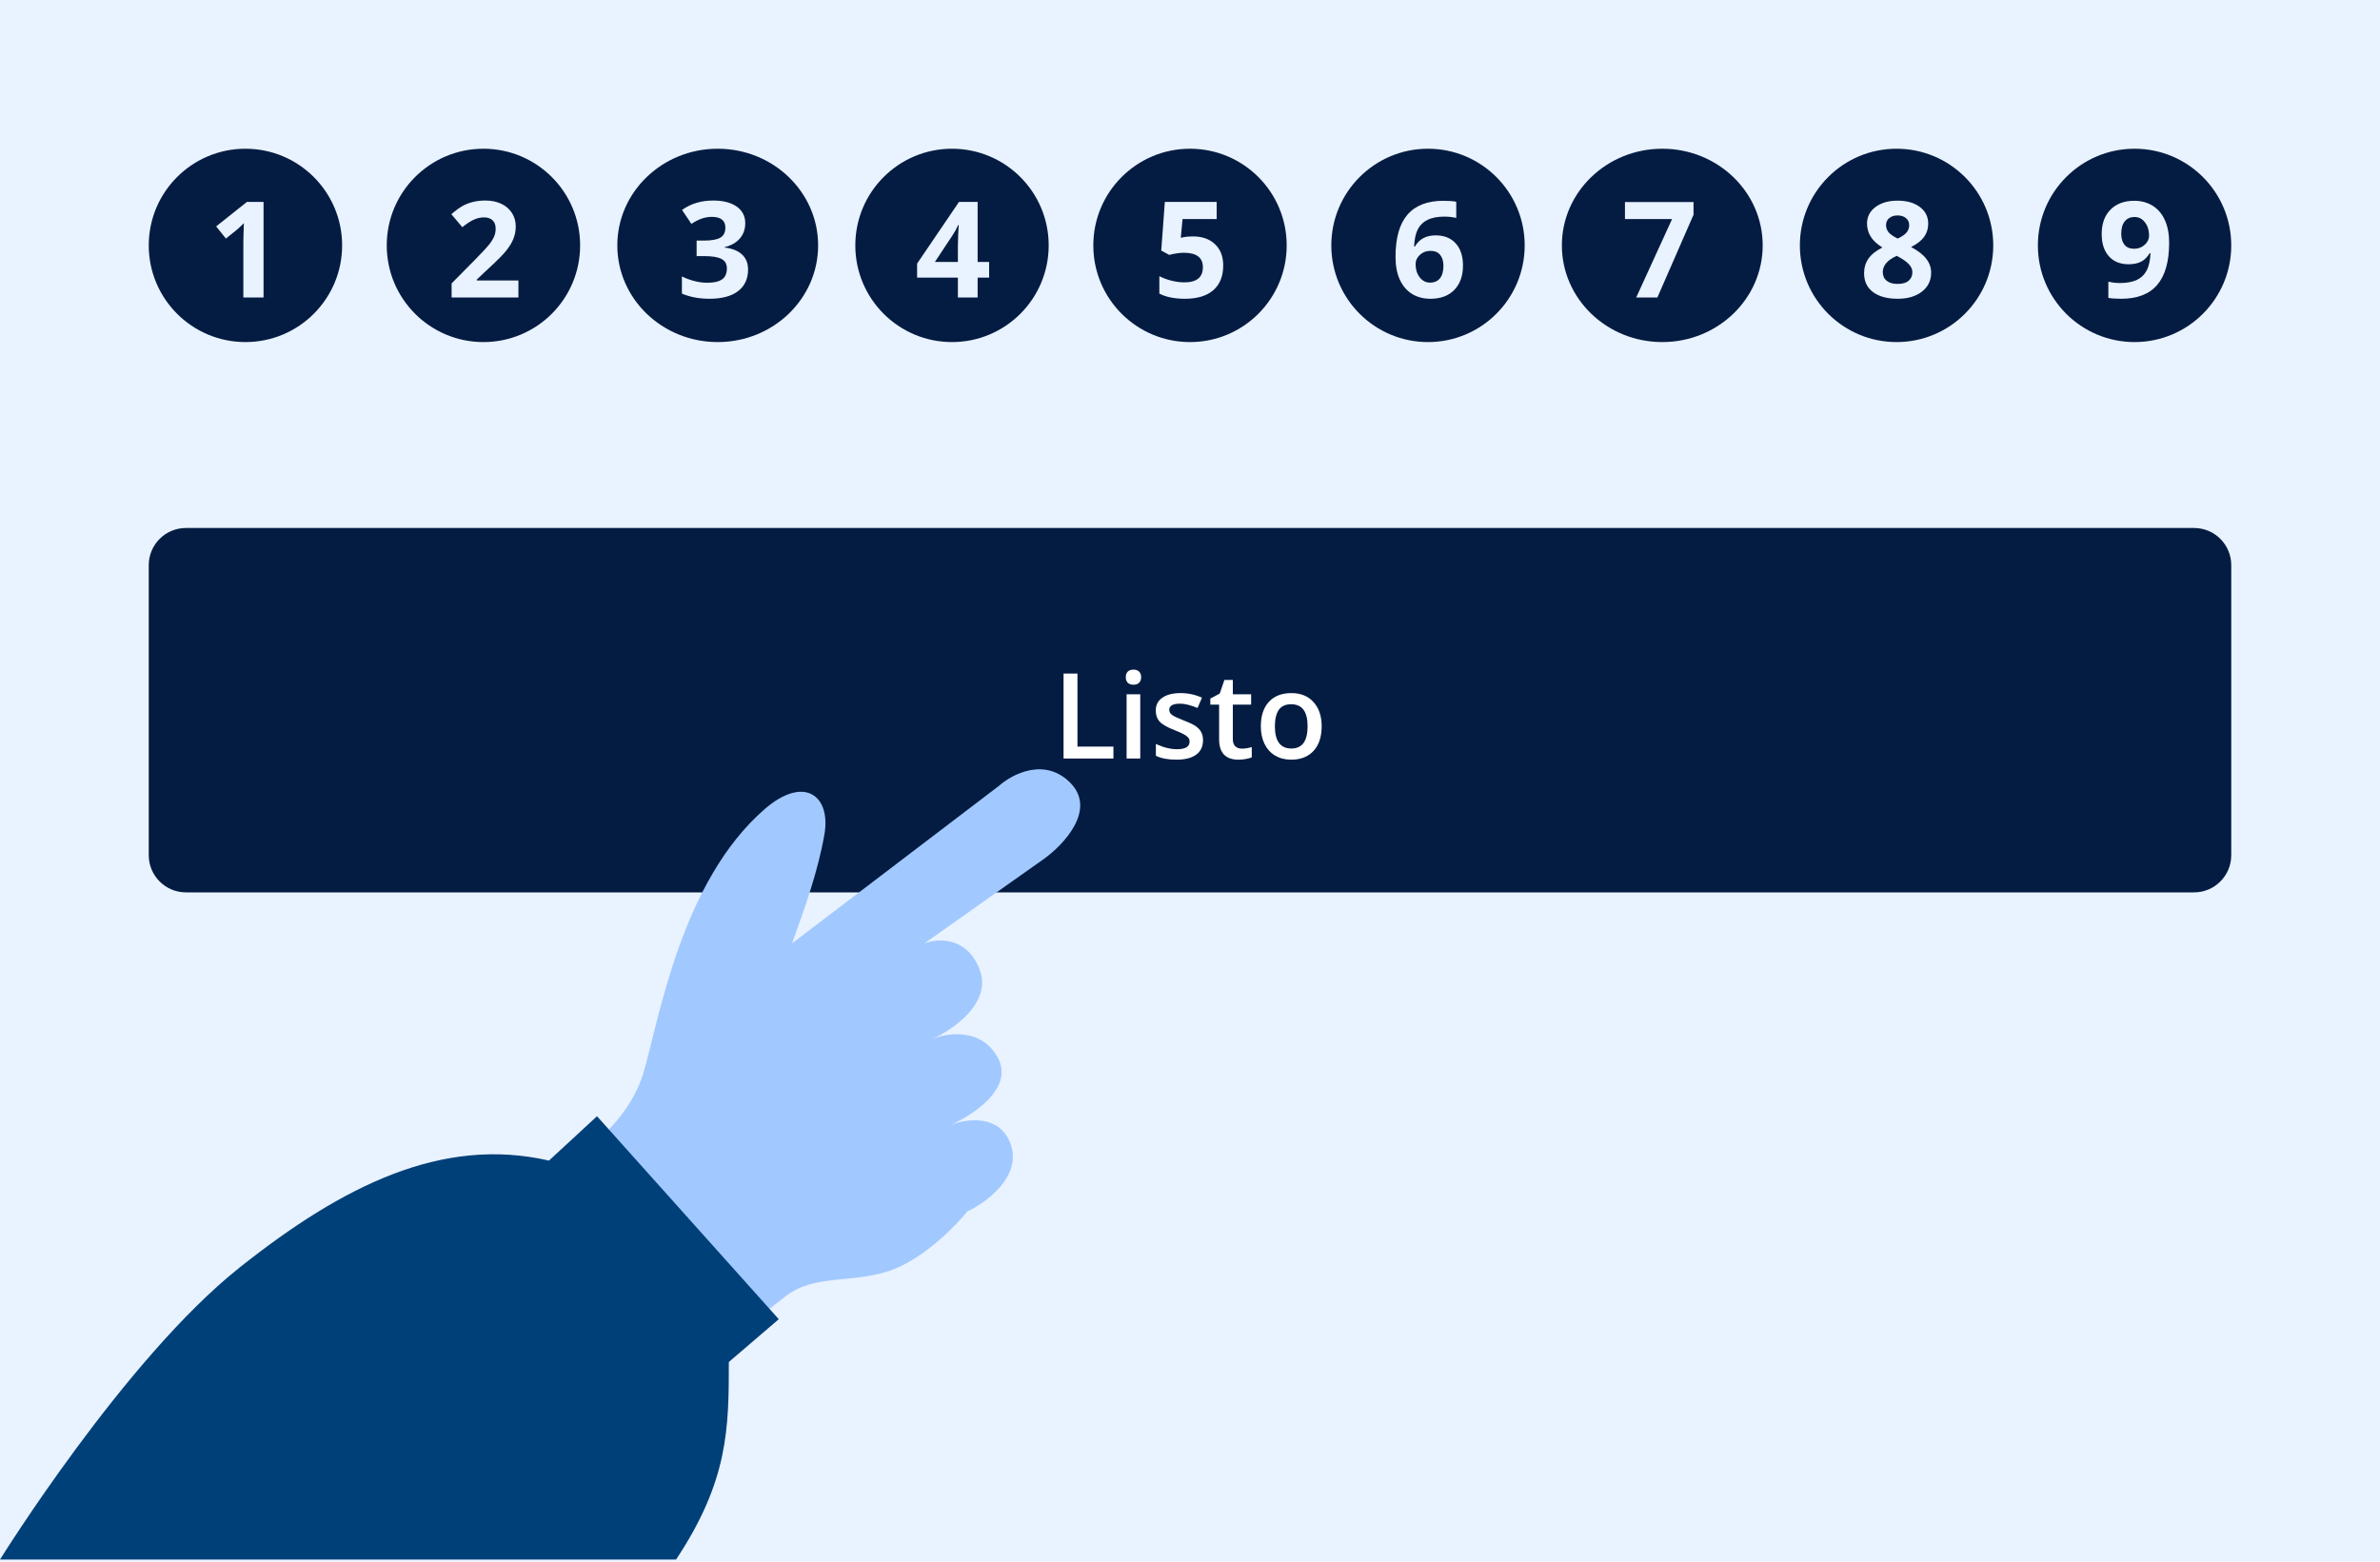 <svg width="320" height="210" viewBox="0 0 320 210" fill="none" xmlns="http://www.w3.org/2000/svg">
<path d="M320 0H0V210H320V0Z" fill="#E9F2FF"/>
<g clip-path="url(#clip0)">
<path fill-rule="evenodd" clip-rule="evenodd" d="M33 46C40.18 46 46 40.18 46 33C46 25.82 40.18 20 33 20C25.82 20 20 25.82 20 33C20 40.18 25.82 46 33 46ZM32.72 40H35.436V27.15H33.203L29.064 30.446L30.373 32.081L31.85 30.895C31.952 30.813 32.1 30.679 32.295 30.492C32.436 30.358 32.601 30.196 32.79 30.007L32.746 31.343L32.72 32.565V40Z" fill="#041C42"/>
<path fill-rule="evenodd" clip-rule="evenodd" d="M65 46C72.18 46 78 40.18 78 33C78 25.82 72.18 20 65 20C57.82 20 52 25.82 52 33C52 40.18 57.82 46 65 46ZM60.721 40H69.703V37.715H64.105V37.592L65.757 36.036C66.858 35.028 67.626 34.252 68.06 33.707C68.499 33.162 68.821 32.632 69.026 32.116C69.237 31.595 69.343 31.038 69.343 30.446C69.343 29.767 69.173 29.163 68.833 28.636C68.493 28.108 68.016 27.698 67.4 27.405C66.785 27.112 66.076 26.966 65.273 26.966C64.664 26.966 64.113 27.027 63.621 27.15C63.129 27.268 62.675 27.438 62.259 27.66C61.843 27.883 61.318 28.264 60.686 28.803L62.162 30.552C62.454 30.311 62.739 30.101 63.017 29.923C63.225 29.79 63.429 29.674 63.63 29.576C64.099 29.348 64.582 29.233 65.08 29.233C65.555 29.233 65.933 29.359 66.214 29.611C66.501 29.863 66.645 30.247 66.645 30.763C66.645 31.108 66.58 31.442 66.451 31.765C66.322 32.087 66.111 32.438 65.818 32.819C65.525 33.194 64.901 33.871 63.946 34.85L60.721 38.11V40Z" fill="#041C42"/>
<path fill-rule="evenodd" clip-rule="evenodd" d="M96.5 46C103.956 46 110 40.18 110 33C110 25.82 103.956 20 96.5 20C89.044 20 83 25.82 83 33C83 40.18 89.044 46 96.5 46ZM99.473 32.072C99.959 31.51 100.202 30.827 100.202 30.024C100.202 29.064 99.816 28.314 99.042 27.774C98.274 27.235 97.226 26.966 95.895 26.966C94.272 26.966 92.875 27.388 91.703 28.232L92.96 30.104C93.493 29.758 93.977 29.515 94.41 29.374C94.85 29.233 95.28 29.163 95.702 29.163C96.921 29.163 97.53 29.649 97.53 30.622C97.53 31.255 97.299 31.703 96.836 31.967C96.379 32.225 95.652 32.353 94.656 32.353H93.663V34.437H94.639C95.717 34.437 96.502 34.562 96.994 34.815C97.486 35.066 97.732 35.494 97.732 36.098C97.732 36.772 97.519 37.261 97.091 37.565C96.663 37.87 96.001 38.023 95.105 38.023C94.519 38.023 93.927 37.943 93.329 37.785C92.731 37.627 92.184 37.422 91.686 37.17V39.481C92.764 39.944 94 40.176 95.395 40.176C97.059 40.176 98.339 39.833 99.235 39.148C100.132 38.456 100.58 37.492 100.58 36.256C100.58 35.406 100.313 34.732 99.78 34.234C99.247 33.73 98.462 33.414 97.425 33.285V33.232C98.304 33.022 98.986 32.635 99.473 32.072Z" fill="#041C42"/>
<path d="M128.792 33.048V35.227H125.698L128.054 31.668C128.358 31.211 128.619 30.742 128.836 30.262H128.906C128.889 30.373 128.865 30.774 128.836 31.466C128.807 32.157 128.792 32.685 128.792 33.048Z" fill="#041C42"/>
<path fill-rule="evenodd" clip-rule="evenodd" d="M128 46C135.18 46 141 40.18 141 33C141 25.82 135.18 20 128 20C120.82 20 115 25.82 115 33C115 40.18 120.82 46 128 46ZM131.446 37.337H132.993V35.227H131.446V27.15H128.941L123.308 35.447V37.337H128.792V40H131.446V37.337Z" fill="#041C42"/>
<path fill-rule="evenodd" clip-rule="evenodd" d="M160 46C167.18 46 173 40.18 173 33C173 25.82 167.18 20 160 20C152.82 20 147 25.82 147 33C147 40.18 152.82 46 160 46ZM163.358 32.837C162.626 32.14 161.639 31.791 160.396 31.791C159.869 31.791 159.427 31.832 159.069 31.914L158.762 31.976L158.999 29.453H163.587V27.15H156.617L156.134 33.698L157.215 34.278C157.449 34.208 157.754 34.144 158.129 34.085C158.504 34.02 158.847 33.988 159.157 33.988C160.874 33.988 161.732 34.636 161.732 35.931C161.732 37.29 160.903 37.97 159.245 37.97C158.694 37.97 158.111 37.894 157.496 37.741C156.881 37.583 156.342 37.381 155.879 37.135V39.481C156.758 39.944 157.912 40.176 159.342 40.176C160.988 40.176 162.254 39.789 163.139 39.016C164.023 38.242 164.466 37.138 164.466 35.702C164.466 34.489 164.097 33.534 163.358 32.837Z" fill="#041C42"/>
<path d="M193.609 37.425C193.299 37.812 192.853 38.005 192.273 38.005C191.988 38.005 191.728 37.943 191.493 37.82C191.264 37.7 191.058 37.521 190.876 37.284C190.513 36.804 190.331 36.215 190.331 35.518C190.331 35.043 190.524 34.627 190.911 34.27C191.304 33.912 191.775 33.733 192.326 33.733C192.912 33.733 193.349 33.915 193.636 34.278C193.929 34.636 194.075 35.128 194.075 35.755C194.075 36.476 193.92 37.032 193.609 37.425Z" fill="#041C42"/>
<path fill-rule="evenodd" clip-rule="evenodd" d="M192 46C199.18 46 205 40.18 205 33C205 25.82 199.18 20 192 20C184.82 20 179 25.82 179 33C179 40.18 184.82 46 192 46ZM189.241 28.864C188.169 30.106 187.633 31.999 187.633 34.542C187.633 35.731 187.823 36.748 188.204 37.592C188.591 38.435 189.136 39.077 189.839 39.517C190.548 39.956 191.377 40.176 192.326 40.176C193.697 40.176 194.769 39.777 195.543 38.98C196.316 38.178 196.703 37.091 196.703 35.72C196.703 34.448 196.378 33.452 195.727 32.731C195.077 32.011 194.178 31.65 193.029 31.65C191.752 31.65 190.823 32.148 190.243 33.145H190.129C190.182 32.131 190.354 31.349 190.647 30.798C190.94 30.247 191.38 29.831 191.966 29.55C192.558 29.268 193.319 29.128 194.251 29.128C194.442 29.128 194.633 29.136 194.826 29.153C195.148 29.18 195.472 29.23 195.798 29.304V27.133C195.382 27.045 194.808 27.001 194.075 27.001C191.931 27.001 190.319 27.622 189.241 28.864Z" fill="#041C42"/>
<path fill-rule="evenodd" clip-rule="evenodd" d="M223.5 46C230.956 46 237 40.18 237 33C237 25.82 230.956 20 223.5 20C216.044 20 210 25.82 210 33C210 40.18 216.044 46 223.5 46ZM224.82 29.453L219.995 40H222.843L227.703 28.873V27.168H218.483V29.453H224.82Z" fill="#041C42"/>
<path d="M253.674 37.759C253.322 37.477 253.146 37.085 253.146 36.581C253.146 35.702 253.77 34.976 255.018 34.401C255.763 34.788 256.3 35.154 256.628 35.5C256.962 35.84 257.128 36.206 257.128 36.599C257.128 37.073 256.962 37.457 256.628 37.75C256.294 38.037 255.789 38.181 255.115 38.181C254.506 38.181 254.025 38.04 253.674 37.759Z" fill="#041C42"/>
<path d="M254.008 29.33C254.295 29.09 254.67 28.97 255.133 28.97C255.59 28.97 255.965 29.087 256.258 29.321C256.551 29.556 256.697 29.875 256.697 30.279C256.697 30.648 256.583 30.974 256.354 31.255C256.126 31.536 255.725 31.811 255.15 32.081C254.559 31.788 254.148 31.504 253.92 31.229C253.697 30.947 253.586 30.631 253.586 30.279C253.586 29.881 253.726 29.564 254.008 29.33Z" fill="#041C42"/>
<path fill-rule="evenodd" clip-rule="evenodd" d="M255 46C262.18 46 268 40.18 268 33C268 25.82 262.18 20 255 20C247.82 20 242 25.82 242 33C242 40.18 247.82 46 255 46ZM258.121 27.827C257.371 27.265 256.381 26.983 255.15 26.983C253.926 26.983 252.933 27.268 252.171 27.836C251.409 28.404 251.028 29.148 251.028 30.068C251.028 30.695 251.189 31.273 251.512 31.8C251.834 32.327 252.361 32.822 253.094 33.285C252.232 33.719 251.605 34.22 251.213 34.788C250.826 35.356 250.633 36.007 250.633 36.739C250.633 37.835 251.034 38.682 251.837 39.279C252.64 39.877 253.744 40.176 255.15 40.176C256.498 40.176 257.585 39.856 258.411 39.218C259.237 38.573 259.65 37.724 259.65 36.669C259.65 36.001 259.439 35.389 259.018 34.832C258.601 34.27 257.913 33.73 256.952 33.215C257.761 32.81 258.347 32.353 258.71 31.844C259.073 31.328 259.255 30.742 259.255 30.086C259.255 29.137 258.877 28.384 258.121 27.827Z" fill="#041C42"/>
<path d="M285.683 29.761C285.999 29.374 286.438 29.181 287.001 29.181C287.297 29.181 287.564 29.246 287.805 29.375C288.026 29.496 288.224 29.671 288.398 29.901C288.768 30.382 288.952 30.971 288.952 31.668C288.952 31.884 288.911 32.088 288.828 32.282C288.73 32.509 288.575 32.72 288.363 32.916C287.971 33.273 287.499 33.452 286.948 33.452C286.362 33.452 285.926 33.27 285.639 32.907C285.351 32.544 285.208 32.052 285.208 31.431C285.208 30.704 285.366 30.148 285.683 29.761Z" fill="#041C42"/>
<path fill-rule="evenodd" clip-rule="evenodd" d="M287 46C294.18 46 300 40.18 300 33C300 25.82 294.18 20 287 20C279.82 20 274 25.82 274 33C274 40.18 279.82 46 287 46ZM290.051 38.304C291.117 37.056 291.65 35.166 291.65 32.635C291.65 31.463 291.46 30.455 291.079 29.611C290.698 28.762 290.15 28.114 289.435 27.669C288.726 27.224 287.897 27.001 286.948 27.001C285.601 27.001 284.534 27.402 283.749 28.205C282.97 29.002 282.58 30.089 282.58 31.466C282.58 32.743 282.902 33.742 283.547 34.463C284.191 35.178 285.073 35.535 286.192 35.535C286.86 35.535 287.417 35.424 287.862 35.201C288.308 34.978 288.7 34.592 289.04 34.041H289.145C289.099 35.043 288.92 35.831 288.609 36.405C288.299 36.974 287.851 37.393 287.265 37.662C286.679 37.926 285.932 38.058 285.023 38.058C284.484 38.058 283.969 37.996 283.476 37.873V40.053C283.869 40.135 284.446 40.176 285.208 40.176C287.37 40.176 288.984 39.552 290.051 38.304Z" fill="#041C42"/>
<path d="M20 76C20 73.239 22.239 71 25 71H295C297.761 71 300 73.239 300 76V115C300 117.761 297.761 120 295 120H25C22.239 120 20 117.761 20 115V76Z" fill="#041C42"/>
<path d="M143 102V90.578H144.867V100.398H149.703V102H143Z" fill="white"/>
<path d="M153.312 102H151.476V93.359H153.312V102ZM151.367 91.07C151.367 90.742 151.456 90.49 151.633 90.312C151.815 90.135 152.073 90.047 152.406 90.047C152.729 90.047 152.979 90.135 153.156 90.312C153.338 90.49 153.43 90.742 153.43 91.07C153.43 91.383 153.338 91.63 153.156 91.812C152.979 91.99 152.729 92.078 152.406 92.078C152.073 92.078 151.815 91.99 151.633 91.812C151.456 91.63 151.367 91.383 151.367 91.07Z" fill="white"/>
<path d="M161.75 99.539C161.75 100.383 161.443 101.031 160.828 101.484C160.213 101.932 159.333 102.156 158.187 102.156C157.036 102.156 156.112 101.982 155.414 101.633V100.047C156.43 100.516 157.375 100.75 158.25 100.75C159.38 100.75 159.945 100.409 159.945 99.727C159.945 99.508 159.883 99.326 159.758 99.18C159.633 99.034 159.427 98.883 159.141 98.727C158.854 98.57 158.456 98.393 157.945 98.195C156.95 97.81 156.276 97.424 155.922 97.039C155.573 96.654 155.398 96.154 155.398 95.539C155.398 94.799 155.695 94.227 156.289 93.82C156.888 93.409 157.7 93.203 158.726 93.203C159.742 93.203 160.703 93.409 161.609 93.82L161.016 95.203C160.083 94.818 159.299 94.625 158.664 94.625C157.695 94.625 157.211 94.901 157.211 95.453C157.211 95.724 157.336 95.953 157.586 96.141C157.841 96.328 158.393 96.586 159.242 96.914C159.956 97.19 160.474 97.443 160.797 97.672C161.12 97.901 161.359 98.167 161.516 98.469C161.672 98.766 161.75 99.122 161.75 99.539Z" fill="white"/>
<path d="M166.961 100.672C167.409 100.672 167.857 100.602 168.305 100.461V101.844C168.101 101.932 167.838 102.005 167.516 102.062C167.198 102.125 166.867 102.156 166.523 102.156C164.784 102.156 163.914 101.24 163.914 99.406V94.75H162.734V93.938L164 93.266L164.625 91.438H165.758V93.359H168.219V94.75H165.758V99.375C165.758 99.818 165.867 100.146 166.086 100.359C166.31 100.568 166.601 100.672 166.961 100.672Z" fill="white"/>
<path d="M177.703 97.664C177.703 99.076 177.341 100.177 176.617 100.969C175.893 101.76 174.885 102.156 173.594 102.156C172.786 102.156 172.073 101.974 171.453 101.609C170.833 101.245 170.357 100.721 170.023 100.039C169.69 99.357 169.523 98.565 169.523 97.664C169.523 96.263 169.883 95.169 170.601 94.383C171.32 93.596 172.333 93.203 173.641 93.203C174.891 93.203 175.88 93.607 176.609 94.414C177.338 95.216 177.703 96.299 177.703 97.664ZM171.414 97.664C171.414 99.659 172.151 100.656 173.625 100.656C175.083 100.656 175.812 99.659 175.812 97.664C175.812 95.69 175.078 94.703 173.609 94.703C172.838 94.703 172.279 94.958 171.93 95.469C171.586 95.979 171.414 96.711 171.414 97.664Z" fill="white"/>
<path d="M86.572 144.062C84.858 150.052 79.807 154.071 77.496 155.332L99.493 178.963C100.177 178.486 102.353 176.896 105.584 174.349C109.622 171.165 114.98 172.741 120.25 170.645C124.465 168.968 128.545 164.792 130.057 162.913C132.605 161.716 137.346 158.252 135.926 153.984C134.507 149.715 129.825 150.437 127.662 151.332C130.746 150.023 136.366 146.378 134.175 142.269C131.983 138.159 127.323 138.877 125.267 139.75C128.136 138.485 133.443 134.838 131.713 130.365C129.983 125.892 126.037 126.171 124.28 126.87L140.378 115.489C143.007 113.604 147.41 108.936 143.984 105.35C140.559 101.764 136.115 104.07 134.322 105.671L106.497 126.857C108.206 122.143 110.004 117.074 110.847 112.203C111.751 106.984 108.112 104.18 102.771 108.841C91.688 118.514 88.713 136.574 86.572 144.062Z" fill="#A1C9FF"/>
<path d="M80.27 150.103L73.811 156.068C59.481 152.776 46.132 159.386 32.205 170.456C16.761 182.732 0 209.718 0 209.718H90.898C97.945 199.102 97.994 192.042 97.994 183.156L104.709 177.397L80.27 150.103Z" fill="#004079"/>
</g>
<defs>
<clipPath id="clip0">
<rect width="300" height="190" fill="white" transform="translate(0 20)"/>
</clipPath>
</defs>
</svg>
